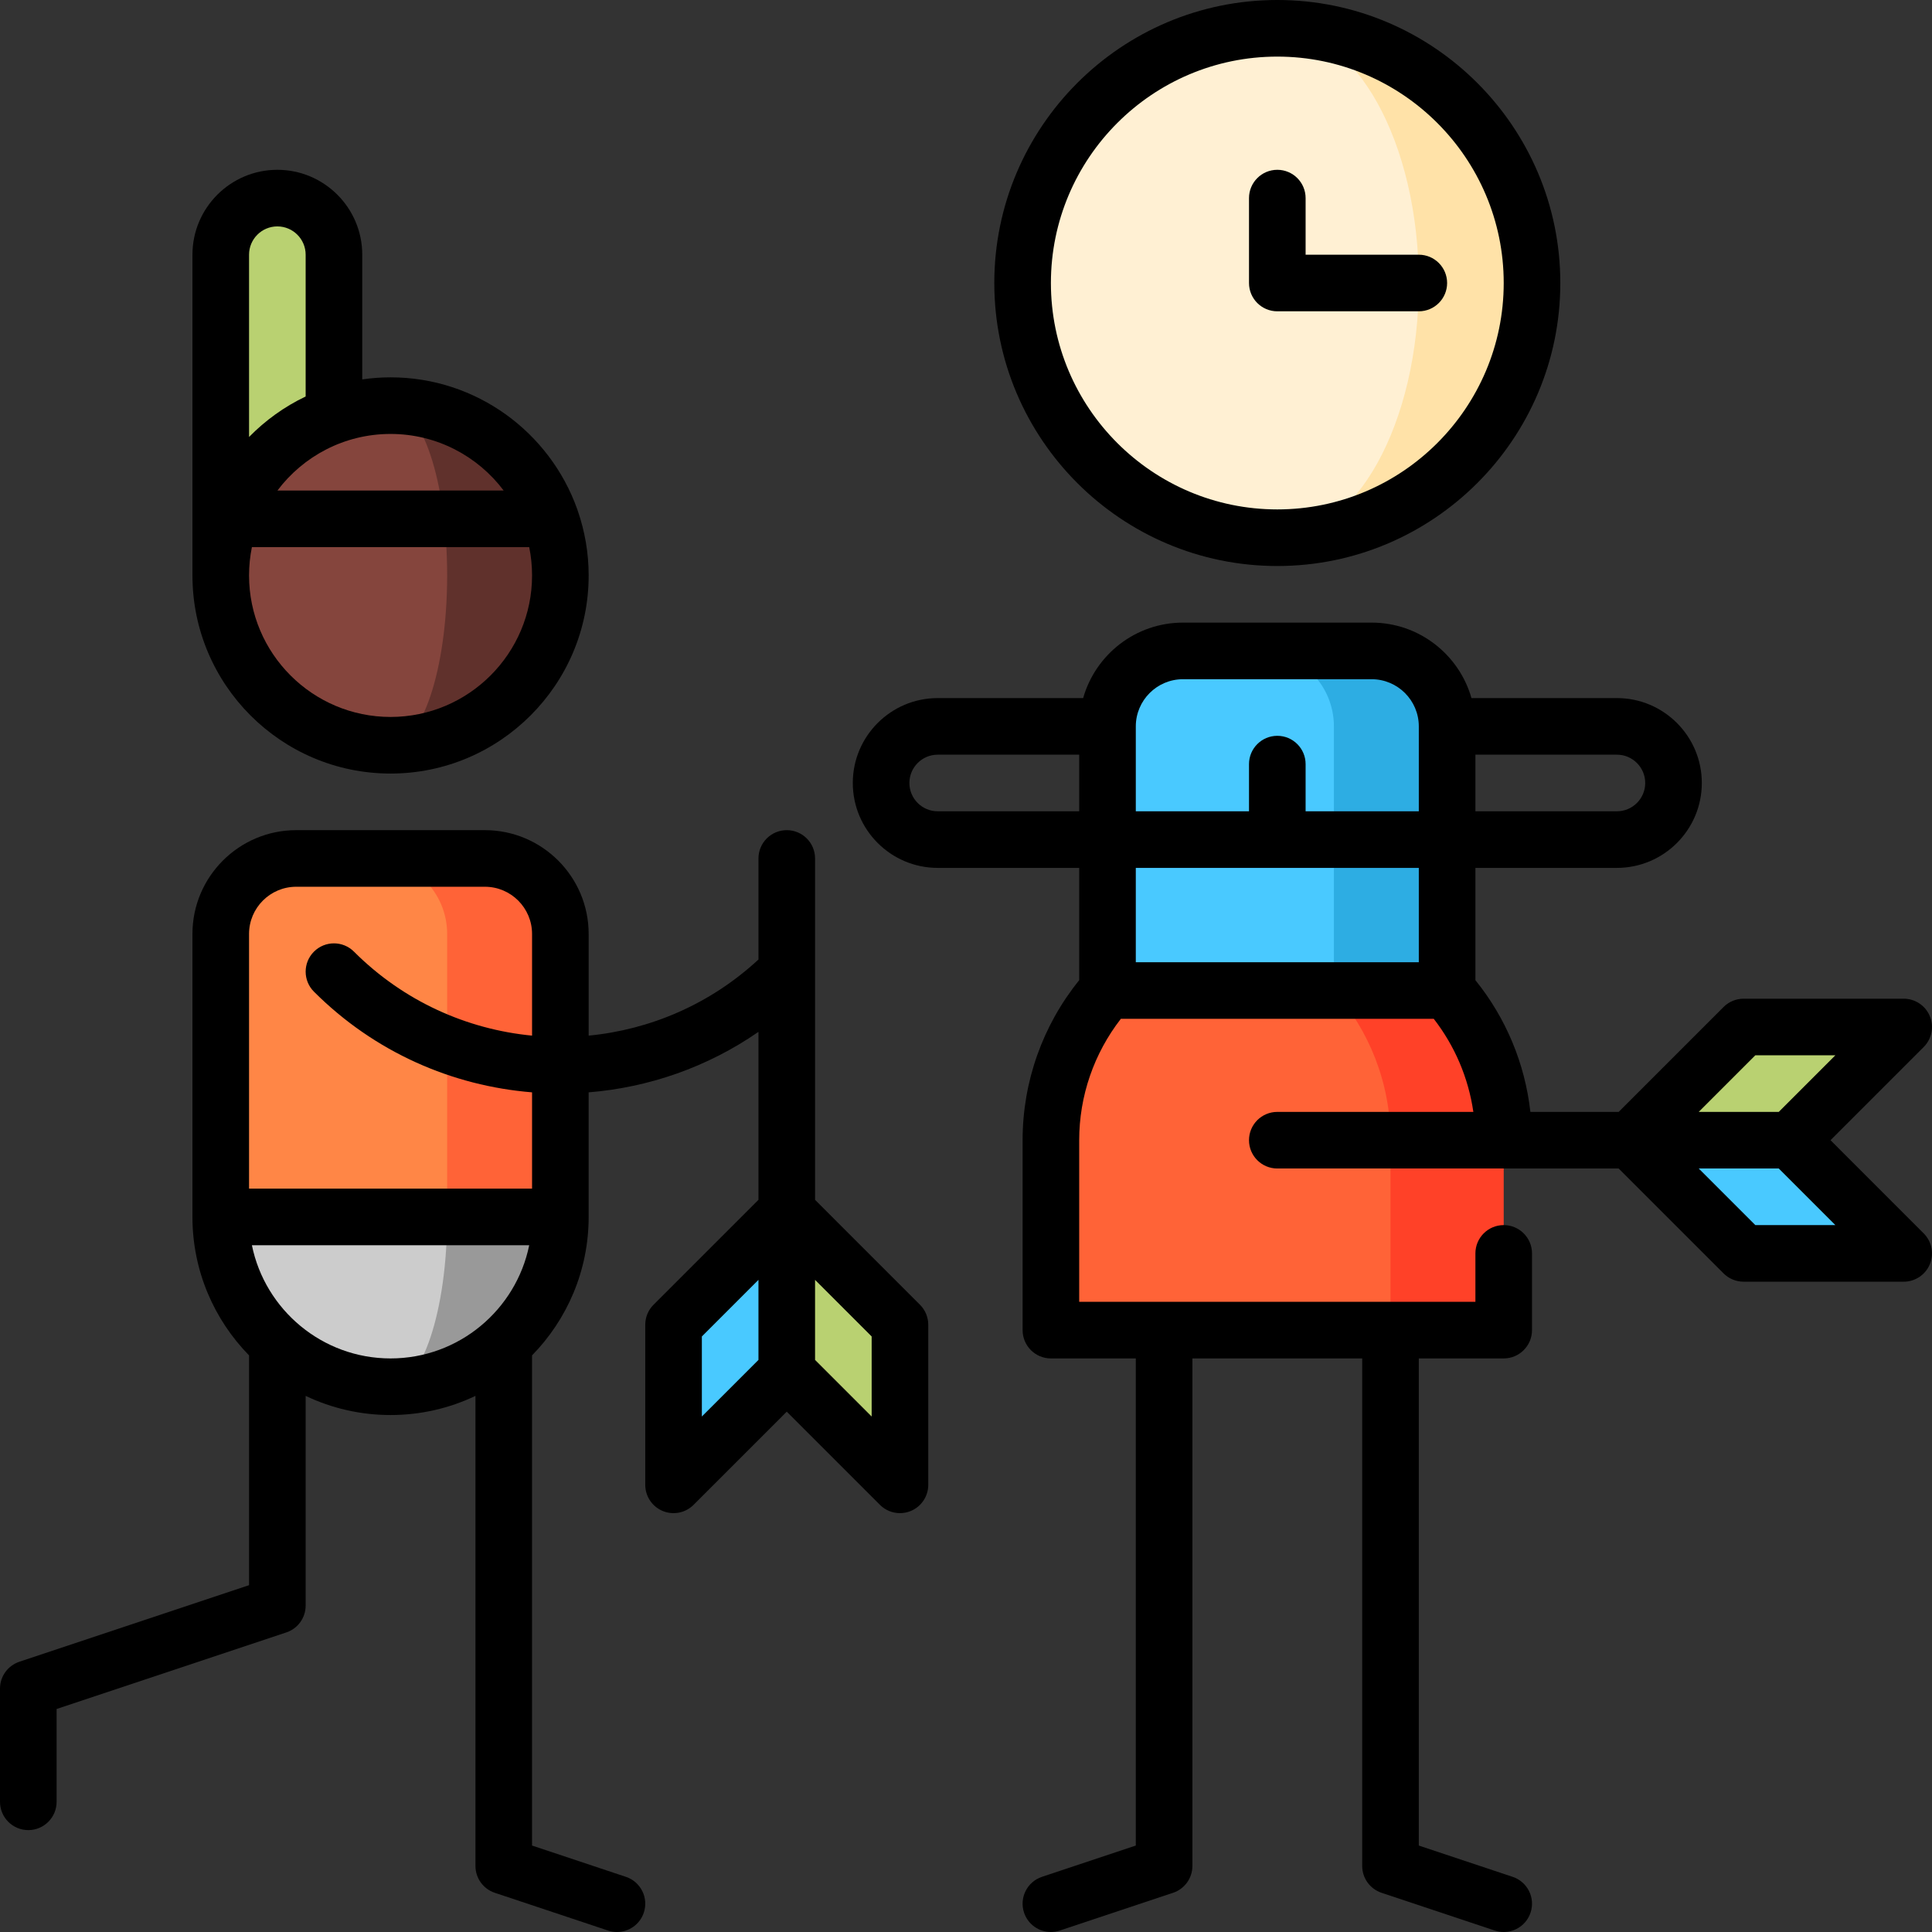 <?xml version="1.0" encoding="iso-8859-1"?>
<!-- Generator: Adobe Illustrator 19.0.0, SVG Export Plug-In . SVG Version: 6.00 Build 0)  -->
<svg version="1.1" id="Capa_1" xmlns="http://www.w3.org/2000/svg" xmlns:xlink="http://www.w3.org/1999/xlink" x="0px" y="0px"
	 viewBox="0 0 512.002 512.002" style="enable-background:new 0 0 512.002 512.002;" xml:space="preserve">
<rect x="0" y="0" width="512.002" height="512.002" fill="#333333" stroke="none"/>
<polygon style="fill:#B9D171;" points="238.501,351.074 238.501,393.5 208.501,363.5 193.501,363.5 208.501,321.074 "/>
<polygon style="fill:#49C9FF;" points="178.501,351.074 178.501,393.5 208.501,363.5 208.501,321.074 "/>
<polygon style="fill:#B9D171;" points="462.075,272.165 504.501,272.165 474.501,302.165 474.501,317.165 432.075,302.165 "/>
<polygon style="fill:#49C9FF;" points="462.075,332.165 504.501,332.165 474.501,302.165 432.075,302.165 "/>
<path style="fill:#B9D171;" d="M73.501,52.5c-8.284,0-15,6.716-15,15v85h30v-85C88.501,59.216,81.785,52.5,73.501,52.5z"/>
<path style="fill:#60312C;" d="M103.501,107.5v90c24.853,0,45-20.147,45-45S128.354,107.5,103.501,107.5z"/>
<path style="fill:#85453D;" d="M118.501,152.5c0-24.853-6.716-45-15-45c-24.853,0-45,20.147-45,45s20.147,45,45,45
	C111.785,197.5,118.501,177.353,118.501,152.5z"/>
<path style="fill:#999999;" d="M103.501,277.5v90c24.853,0,45-20.147,45-45L103.501,277.5z"/>
<path style="fill:#CCCCCC;" d="M118.501,322.5l-15-45l-45,45c0,24.853,20.147,45,45,45C111.785,367.5,118.501,347.353,118.501,322.5
	z"/>
<path style="fill:#FF6337;" d="M128.501,227.5h-30l20,95h30v-75C148.501,236.454,139.547,227.5,128.501,227.5z"/>
<path style="fill:#FF8646;" d="M98.501,227.5h-20c-11.046,0-20,8.954-20,20v75h60v-75C118.501,236.454,109.547,227.5,98.501,227.5z"
	/>
<path style="fill:#FFE2A8;" d="M338.501,7.5v135c37.279,0,67.5-30.221,67.5-67.5S375.78,7.5,338.501,7.5z"/>
<path style="fill:#FFF0D3;" d="M376.001,75c0-37.279-16.789-67.5-37.5-67.5c-37.279,0-67.5,30.221-67.5,67.5s30.221,67.5,67.5,67.5
	C359.211,142.5,376.001,112.279,376.001,75z"/>
<path style="fill:#2DADE3;" d="M363.501,172.5h-30v120h50v-100C383.501,181.454,374.546,172.5,363.501,172.5z"/>
<path style="fill:#49C9FF;" d="M333.501,172.5h-20c-11.046,0-20,8.954-20,20v100h60v-100
	C353.501,181.454,344.546,172.5,333.501,172.5z"/>
<path style="fill:#FF4128;" d="M383.501,262.5h-30l15,90h30v-50.335C398.501,286.954,392.83,273.075,383.501,262.5z"/>
<path style="fill:#FF6337;" d="M353.501,262.5h-60c-9.329,10.575-15,24.454-15,39.665V352.5h90v-50.335
	C368.501,286.954,362.83,273.075,353.501,262.5z"/>
<path d="M103.501,205c28.949,0,52.5-23.551,52.5-52.5c0-5.988-1.021-11.739-2.876-17.105c-0.05-0.172-0.109-0.339-0.171-0.506
	C145.698,114.578,126.274,100,103.501,100c-2.547,0-5.049,0.192-7.5,0.544V67.5c0-12.407-10.093-22.5-22.5-22.5
	s-22.5,10.093-22.5,22.5v85C51.001,181.449,74.552,205,103.501,205z M133.48,130H73.521c6.848-9.102,17.737-15,29.98-15
	S126.632,120.898,133.48,130z M73.501,60c4.136,0,7.5,3.364,7.5,7.5v37.576c-5.622,2.678-10.692,6.33-15,10.731V67.5
	C66.001,63.364,69.365,60,73.501,60z M66.756,145h73.491c0.494,2.424,0.755,4.932,0.755,7.5c0,20.678-16.822,37.5-37.5,37.5
	s-37.5-16.822-37.5-37.5C66.001,149.932,66.262,147.424,66.756,145z"/>
<path d="M338.501,150c41.355,0,75-33.645,75-75s-33.645-75-75-75s-75,33.645-75,75S297.146,150,338.501,150z M338.501,15
	c33.084,0,60,26.916,60,60s-26.916,60-60,60s-60-26.916-60-60S305.417,15,338.501,15z"/>
<path d="M338.501,82.5h37.5c4.142,0,7.5-3.358,7.5-7.5s-3.358-7.5-7.5-7.5h-30v-15c0-4.142-3.358-7.5-7.5-7.5s-7.5,3.358-7.5,7.5V75
	C331.001,79.142,334.359,82.5,338.501,82.5z"/>
<path d="M485.107,302.165l24.697-24.697c2.145-2.145,2.787-5.371,1.626-8.173c-1.161-2.803-3.896-4.63-6.929-4.63h-42.426
	c-1.989,0-3.897,0.79-5.303,2.197l-27.803,27.803h-23.4c-1.426-12.755-6.452-24.869-14.568-34.906V230h37.5
	c12.407,0,22.5-10.093,22.5-22.5s-10.093-22.5-22.5-22.5h-38.548c-3.274-11.528-13.889-20-26.452-20h-50
	c-12.563,0-23.178,8.472-26.452,20h-38.548c-12.407,0-22.5,10.093-22.5,22.5s10.093,22.5,22.5,22.5h37.5v29.759
	c-9.693,11.989-15,26.935-15,42.406V352.5c0,4.142,3.358,7.5,7.5,7.5h22.5v129.094l-24.872,8.291
	c-3.93,1.31-6.053,5.557-4.744,9.487c1.048,3.143,3.974,5.13,7.114,5.13c0.786,0,1.586-0.125,2.373-0.387l30-10
	c3.063-1.021,5.128-3.887,5.128-7.115V360h45v134.5c0,3.228,2.066,6.094,5.128,7.115l30,10c0.787,0.262,1.586,0.387,2.373,0.387
	c3.14,0,6.066-1.988,7.114-5.13c1.31-3.93-0.814-8.177-4.744-9.487l-24.872-8.291V360h22.5c4.142,0,7.5-3.358,7.5-7.5v-20.335
	c0-4.142-3.358-7.5-7.5-7.5s-7.5,3.358-7.5,7.5V345h-105v-42.835c0-11.687,3.905-22.982,11.039-32.165h82.923
	c5.593,7.2,9.198,15.696,10.493,24.665H338.5c-4.142,0-7.5,3.358-7.5,7.5s3.358,7.5,7.5,7.5h90.467l27.803,27.803
	c1.406,1.407,3.314,2.197,5.303,2.197h42.426c3.034,0,5.768-1.827,6.929-4.63s0.519-6.028-1.626-8.173L485.107,302.165z
	 M436.001,207.5c0,4.136-3.364,7.5-7.5,7.5h-37.5v-15h37.5C432.637,200,436.001,203.364,436.001,207.5z M313.501,180h50
	c6.893,0,12.5,5.607,12.5,12.5V215h-30v-12.5c0-4.142-3.358-7.5-7.5-7.5s-7.5,3.358-7.5,7.5V215h-30v-22.5
	C301.001,185.607,306.608,180,313.501,180z M248.501,215c-4.136,0-7.5-3.364-7.5-7.5s3.364-7.5,7.5-7.5h37.5v15H248.501z
	 M376.001,230v25h-75v-25H376.001z M465.181,279.665h21.213l-15,15h-21.213L465.181,279.665z M465.181,324.665l-15-15h21.213l15,15
	H465.181z"/>
<path d="M216.001,317.967V227.5c0-4.142-3.358-7.5-7.5-7.5s-7.5,3.358-7.5,7.5v26.785c-12.819,11.863-28.701,18.595-45,20.169V247.5
	c0-15.164-12.336-27.5-27.5-27.5h-50c-15.164,0-27.5,12.336-27.5,27.5v75c0,14.27,5.73,27.22,15,36.692v60.902L5.129,440.385
	c-3.062,1.021-5.128,3.887-5.128,7.115v30c0,4.142,3.358,7.5,7.5,7.5s7.5-3.358,7.5-7.5v-24.594l60.872-20.291
	c3.063-1.021,5.128-3.887,5.128-7.115v-55.576c6.824,3.251,14.452,5.076,22.5,5.076s15.676-1.825,22.5-5.076V494.5
	c0,3.228,2.066,6.094,5.128,7.115l30,10c0.787,0.262,1.586,0.387,2.373,0.387c3.14,0,6.066-1.988,7.114-5.13
	c1.31-3.929-0.814-8.177-4.744-9.487L141,489.094V359.192c9.27-9.473,15-22.423,15-36.692v-33.015
	c15.844-1.28,31.407-6.625,45-16.029v44.512l-27.803,27.803c-1.407,1.406-2.197,3.314-2.197,5.303V393.5
	c0,3.034,1.827,5.768,4.63,6.929c2.802,1.162,6.029,0.52,8.173-1.626l24.697-24.697l24.697,24.697
	c1.435,1.435,3.353,2.197,5.305,2.197c0.966,0,1.941-0.187,2.869-0.571c2.803-1.161,4.63-3.896,4.63-6.929v-42.426
	c0-1.989-0.79-3.897-2.197-5.303L216.001,317.967z M78.501,235h50c6.893,0,12.5,5.607,12.5,12.5v26.954
	c-17.239-1.665-34.022-9.083-47.197-22.257c-2.929-2.929-7.678-2.929-10.606,0c-2.929,2.929-2.929,7.678,0,10.606
	c16.099,16.099,36.713,24.978,57.803,26.682V315h-75v-67.5C66.001,240.607,71.608,235,78.501,235z M66.756,330h73.491
	c-3.484,17.096-18.635,30-36.745,30S70.24,347.096,66.756,330z M186.001,354.18l15-15v21.213l-15,15V354.18z M231.001,375.394
	l-15-15V339.18l15,15V375.394z"/>
<g>
</g>
<g>
</g>
<g>
</g>
<g>
</g>
<g>
</g>
<g>
</g>
<g>
</g>
<g>
</g>
<g>
</g>
<g>
</g>
<g>
</g>
<g>
</g>
<g>
</g>
<g>
</g>
<g>
</g>
</svg>
